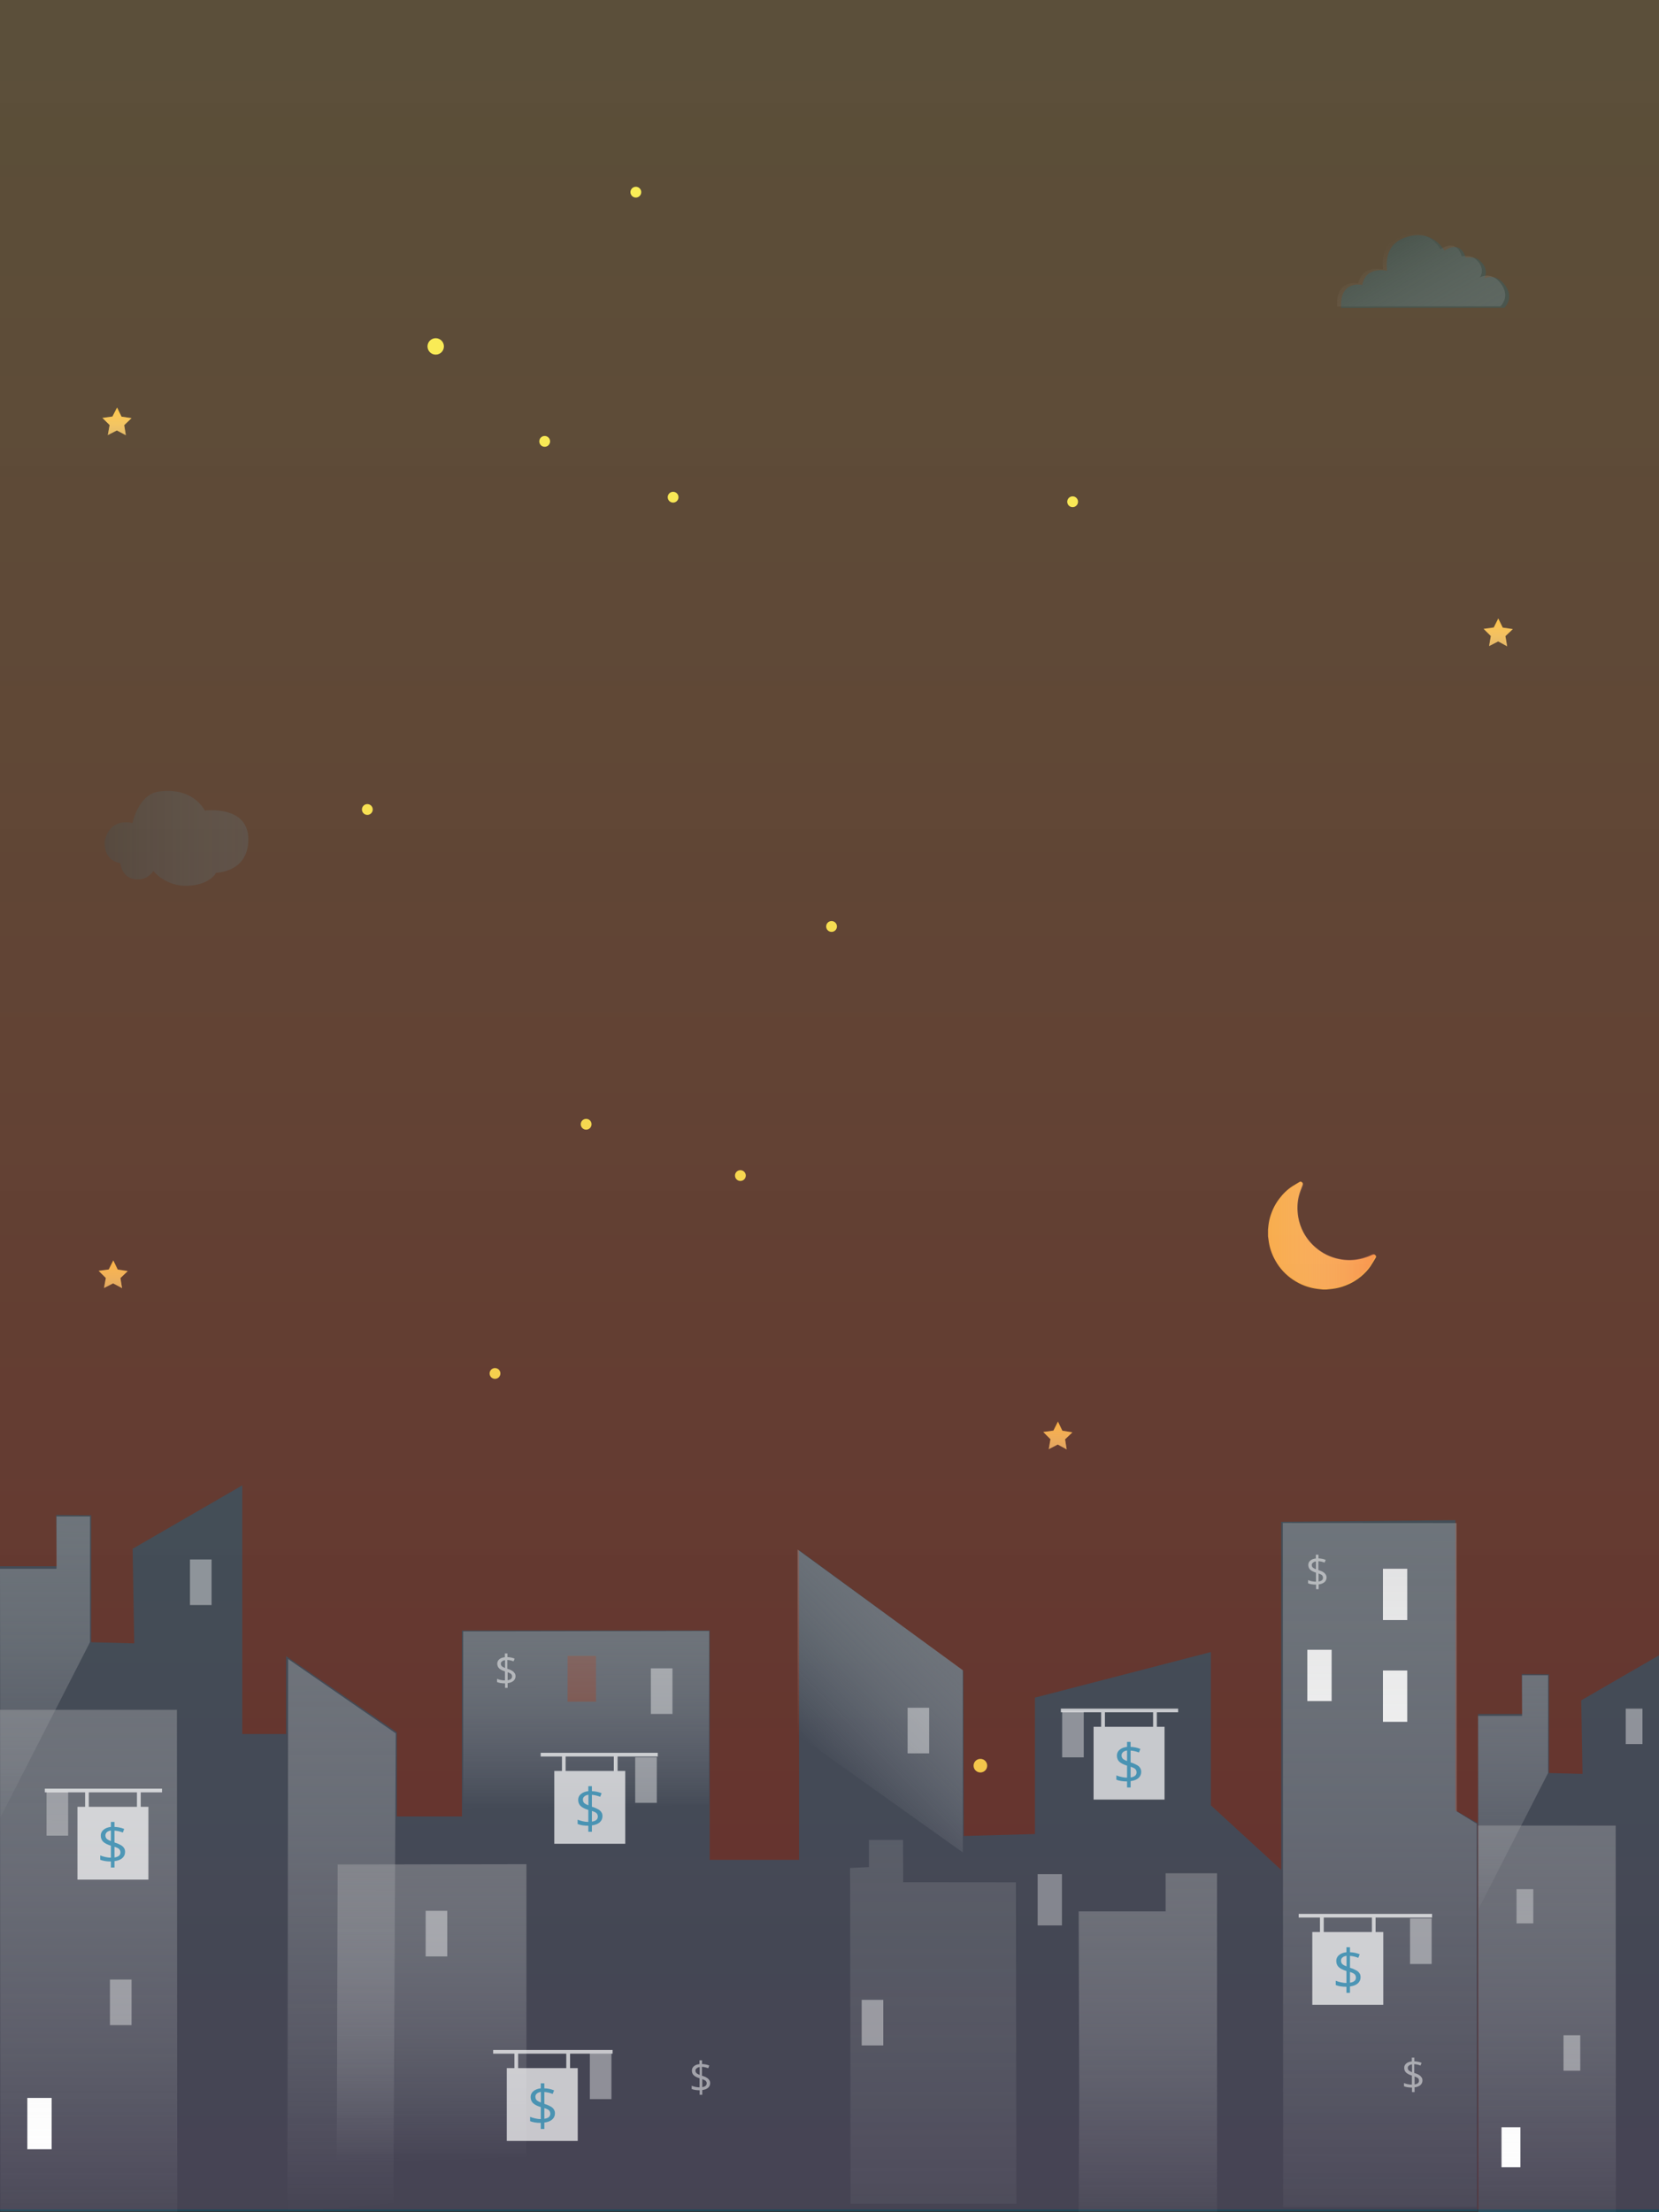 <?xml version="1.0" encoding="utf-8"?>
<!-- Generator: Adobe Illustrator 19.2.1, SVG Export Plug-In . SVG Version: 6.00 Build 0)  -->
<svg version="1.1" xmlns="http://www.w3.org/2000/svg" xmlns:xlink="http://www.w3.org/1999/xlink" x="0px" y="0px" width="1536px"
	 height="2048px" viewBox="0 0 1536 2048" style="enable-background:new 0 0 1536 2048;" xml:space="preserve">
<rect x="0" y="0" width="1536" height="2048" fill="#333333" stroke="none"/>
<style type="text/css">
	.st0{fill:#FFC757;}
	.st1{opacity:0.4;}
	.st2{fill:url(#SVGID_1_);}
	.st3{fill:#FFCF4A;}
	.st4{opacity:0.4;fill:url(#SVGID_2_);}
	.st5{opacity:0.4;fill:url(#SVGID_3_);}
	.st6{opacity:0.4;fill:url(#SVGID_4_);}
	.st7{opacity:0.4;fill:url(#SVGID_5_);}
	.st8{fill:#FBFF5A;}
	.st9{opacity:0.4;fill:url(#SVGID_6_);}
	.st10{opacity:0.33;fill:#0073a3;}
	.st11{fill:#FFFFFF;}
	.st12{opacity:0.34;fill:#FFFFFF;}
	.st13{fill:url(#SVGID_7_);}
	.st14{fill:url(#SVGID_8_);}
	.st15{fill:url(#SVGID_9_);}
	.st16{fill:url(#SVGID_10_);}
	.st17{fill:url(#SVGID_11_);}
	.st18{fill:url(#SVGID_12_);}
	.st19{fill:url(#SVGID_13_);}
	.st20{opacity:0.2;}
	.st21{fill:url(#SVGID_14_);}
	.st22{opacity:0.4;fill:#FFFFFF;}
	.st23{fill:url(#SVGID_15_);}
	.st24{opacity:0.2;fill:#0073a3;}
	.st25{opacity:0.4;fill:url(#SVGID_16_);}
	.st26{opacity:0.47;}
	.st27{opacity:0.4;fill:url(#SVGID_17_);}
	.st28{opacity:0.7;fill:#FFFFFF;}
	.st29{opacity:0.63;}
	.st30{fill:#0073a3;}
	.st31{opacity:0.5;}
	.st32{fill:url(#SVGID_18_);}
	.st33{fill:url(#SVGID_19_);}
</style>
<g id="Layer_4">
	<path class="st0" d="M1204.6,1093.9c1.8,1.1,2,1.7,1.2,3.7c-1.1,2.8-2.2,5.6-3,8.5c-1.9,6.8-2,13.6-0.9,20.5
		c0.9,5.1,2.5,9.9,4.9,14.4c2.9,5.4,6.7,10.1,11.4,14.1c6.2,5.3,13.3,8.8,21.3,10.5c7.5,1.6,14.9,1.4,22.3-0.6
		c2.9-0.8,5.8-1.8,8.5-3.1c1.9-0.9,2.6-0.7,3.7,0.9c0,0.4,0,0.7,0,1.1c-1.7,2.8-3.3,5.7-5.2,8.5c-2.4,3.5-5.3,6.5-8.5,9.2
		c-4.3,3.6-9,6.4-14.2,8.4c-4.2,1.7-8.6,2.8-13.1,3.3c-1.7,0.2-3.3,0.3-5,0.5c-1.1,0-2.1,0-3.2,0c-1.5-0.2-3.1-0.3-4.6-0.5
		c-8.4-1-16.1-3.9-23.1-8.6c-6.8-4.6-12.3-10.5-16.3-17.7c-3.3-5.9-5.5-12.2-6.3-19c-0.2-1.2-0.3-2.4-0.5-3.6c0-2,0-4,0-6.1
		c0-0.3,0.1-0.6,0.1-0.9c0.3-3.6,0.8-7.1,1.8-10.5c1.8-6.2,4.5-11.9,8.4-17c3.4-4.6,7.4-8.5,12.2-11.7c2.3-1.5,4.8-2.8,7.2-4.3
		C1204.1,1093.9,1204.3,1093.9,1204.6,1093.9z"/>
	<g class="st1">
		<linearGradient id="SVGID_1_" gradientUnits="userSpaceOnUse" x1="1175.155" y1="1143.871" x2="1273.193" y2="1143.871">
			<stop  offset="0" style="stop-color:#FFFFFF;stop-opacity:0"/>
			<stop  offset="0.21" style="stop-color:#FFE8E1;stop-opacity:0.21"/>
			<stop  offset="0.666" style="stop-color:#FFAC93;stop-opacity:0.666"/>
			<stop  offset="1" style="stop-color:#FF7E57"/>
		</linearGradient>
		<path class="st2" d="M1205.1,1094.9c1.8,1.1,1.9,1.7,1.2,3.6c-1.1,2.7-2.2,5.5-3,8.3c-1.8,6.6-2,13.4-0.9,20.2
			c0.8,5,2.5,9.7,4.9,14.1c2.8,5.3,6.6,9.9,11.2,13.8c6.1,5.2,13.1,8.6,20.9,10.3c7.3,1.5,14.6,1.4,21.8-0.6
			c2.9-0.8,5.7-1.8,8.4-3.1c1.9-0.9,2.5-0.7,3.7,0.9c0,0.4,0,0.7,0,1.1c-1.7,2.8-3.3,5.6-5.1,8.3c-2.3,3.4-5.2,6.4-8.4,9
			c-4.2,3.5-8.8,6.3-13.9,8.3c-4.1,1.6-8.4,2.7-12.8,3.2c-1.6,0.2-3.3,0.3-4.9,0.5c-1,0-2.1,0-3.1,0c-1.5-0.2-3-0.3-4.5-0.5
			c-8.2-1-15.8-3.8-22.6-8.5c-6.7-4.5-12-10.3-16-17.4c-3.3-5.8-5.4-12-6.2-18.7c-0.1-1.2-0.3-2.4-0.5-3.6c0-2,0-4,0-6
			c0-0.3,0.1-0.6,0.1-0.8c0.3-3.5,0.8-6.9,1.8-10.3c1.7-6.1,4.4-11.7,8.2-16.7c3.4-4.5,7.3-8.4,11.9-11.5c2.3-1.5,4.7-2.8,7-4.2
			C1204.5,1094.9,1204.8,1094.9,1205.1,1094.9z"/>
	</g>
	<g>
		<polygon class="st3" points="1383,580.9 1387.2,572.5 1391.3,581 1400.7,582.4 1393.8,588.9 1395.4,598.3 1387.1,593.8 
			1378.7,598.1 1380.3,588.8 1373.6,582.2 		"/>
		<linearGradient id="SVGID_2_" gradientUnits="userSpaceOnUse" x1="1387.152" y1="572.498" x2="1387.152" y2="598.255">
			<stop  offset="0" style="stop-color:#FFFFFF;stop-opacity:0"/>
			<stop  offset="1" style="stop-color:#ADAEB0"/>
		</linearGradient>
		<polygon class="st4" points="1383,580.9 1387.2,572.5 1391.3,581 1400.7,582.4 1393.8,588.9 1395.4,598.3 1387.1,593.8 
			1378.7,598.1 1380.3,588.8 1373.6,582.2 		"/>
	</g>
	<g>
		<g>
			<polygon class="st3" points="975.3,1324.4 979.5,1316 983.6,1324.5 992.9,1326 986.1,1332.5 987.6,1341.8 979.3,1337.3 
				971,1341.6 972.6,1332.4 965.9,1325.7 			"/>
			<linearGradient id="SVGID_3_" gradientUnits="userSpaceOnUse" x1="979.441" y1="1316.026" x2="979.441" y2="1341.784">
				<stop  offset="0" style="stop-color:#FFFFFF;stop-opacity:0"/>
				<stop  offset="1" style="stop-color:#ADAEB0"/>
			</linearGradient>
			<polygon class="st5" points="975.3,1324.4 979.5,1316 983.6,1324.5 992.9,1326 986.1,1332.5 987.6,1341.8 979.3,1337.3 
				971,1341.6 972.6,1332.4 965.9,1325.7 			"/>
		</g>
	</g>
	<g>
		<g>
			<polygon class="st3" points="104.1,385.6 108.4,377.2 112.5,385.7 121.8,387.1 115,393.6 116.5,402.9 108.2,398.5 99.8,402.8 
				101.5,393.5 94.8,386.9 			"/>
			<linearGradient id="SVGID_4_" gradientUnits="userSpaceOnUse" x1="108.282" y1="377.178" x2="108.282" y2="402.936">
				<stop  offset="0" style="stop-color:#FFFFFF;stop-opacity:0"/>
				<stop  offset="1" style="stop-color:#ADAEB0"/>
			</linearGradient>
			<polygon class="st6" points="104.1,385.6 108.4,377.2 112.5,385.7 121.8,387.1 115,393.6 116.5,402.9 108.2,398.5 99.8,402.8 
				101.5,393.5 94.8,386.9 			"/>
		</g>
	</g>
	<g>
		<g>
			<polygon class="st3" points="100.7,1175.2 104.9,1166.8 109,1175.3 118.3,1176.7 111.5,1183.2 113,1192.5 104.7,1188.1 
				96.3,1192.4 98,1183.1 91.3,1176.5 			"/>
			<linearGradient id="SVGID_5_" gradientUnits="userSpaceOnUse" x1="104.83" y1="1166.785" x2="104.83" y2="1192.543">
				<stop  offset="0" style="stop-color:#FFFFFF;stop-opacity:0"/>
				<stop  offset="1" style="stop-color:#ADAEB0"/>
			</linearGradient>
			<polygon class="st7" points="100.7,1175.2 104.9,1166.8 109,1175.3 118.3,1176.7 111.5,1183.2 113,1192.5 104.7,1188.1 
				96.3,1192.4 98,1183.1 91.3,1176.5 			"/>
		</g>
	</g>
	<circle class="st8" cx="403.4" cy="320.7" r="7.6"/>
	<circle class="st8" cx="340.1" cy="749.4" r="5"/>
	<circle class="st8" cx="769.9" cy="857.7" r="5"/>
	<circle class="st8" cx="685.5" cy="1088.3" r="5"/>
	<circle class="st8" cx="993.1" cy="464.5" r="5"/>
	<circle class="st8" cx="504.3" cy="408.6" r="5"/>
	<circle class="st8" cx="623.2" cy="460.3" r="5"/>
	<circle class="st8" cx="588.7" cy="177.9" r="5"/>
	<circle class="st8" cx="907.7" cy="1634.6" r="6.3"/>
	<circle class="st8" cx="458.3" cy="1271.5" r="5"/>
	<circle class="st8" cx="542.7" cy="1040.8" r="5"/>
</g>
<g id="Layer_3">
	<linearGradient id="SVGID_6_" gradientUnits="userSpaceOnUse" x1="768" y1="-5.214" x2="768" y2="2049.991">
		<stop  offset="0" style="stop-color:#F8C053;stop-opacity:0.5"/>
		<stop  offset="1" style="stop-color:#D81A1A;stop-opacity:0.8"/>
	</linearGradient>
	<rect y="-5.2" class="st9" width="1536" height="2050.6"/>
	<path class="st10" d="M1368,1687.8l-20.5-11.8v-268.7l-161.3,1.5v322.3l-65.1-59.8v-141.9l-162.9,42.2v126.3l-65.9,1.8l-0.4-152.9
		l-152.1-111.7v286.7h-82.7v-212.4H427.7v172.2h-60.3v-77.9l-102.5-70.5v72.1h-40.6v-230.2l-101.5,58.7l1.5,87.6l-39.9-1.1v-117.5
		l-32.4-0.3l0.6,47.5H0v597.2h1368V1687.8z M551.8,1575.4h-26.3v-42.4h26.3V1575.4z"/>
	<rect x="1210.4" y="1527.3" class="st11" width="22.5" height="47.5"/>
	<rect x="1280.4" y="1452.3" class="st11" width="22.5" height="47.5"/>
	<rect x="1280.4" y="1546.5" class="st11" width="22.5" height="47.5"/>
	<rect x="960.7" y="1735" class="st12" width="22.5" height="47.5"/>
	<rect x="25.3" y="1942.2" class="st11" width="22.5" height="47.5"/>
	<polygon class="st10" points="1537.3,1531.7 1464,1574.1 1465.2,1642.2 1434.1,1641.4 1434.1,1550 1408.9,1549.8 1409.4,1586.7 
		1368.5,1586.7 1368.5,2051.1 1537.3,2051.1 	"/>
	<rect x="1390.2" y="1969.4" class="st11" width="17.5" height="36.9"/>
</g>
<g id="Layer_1">
	<g class="st1">
		
			<linearGradient id="SVGID_7_" gradientUnits="userSpaceOnUse" x1="603.923" y1="-3639.276" x2="603.531" y2="-3356.706" gradientTransform="matrix(-1.258 1.744209e-03 -3.426255e-03 -2.472 2024.964 -6889.666)">
			<stop  offset="0" style="stop-color:#FFFFFF;stop-opacity:0"/>
			<stop  offset="1" style="stop-color:#ADAEB0"/>
		</linearGradient>
		<polygon class="st13" points="1367.2,2043.3 1367.2,1688.4 1348.8,1677 1348.6,1410 1187.7,1409.9 1188,2043.3 		"/>
	</g>
	<g class="st1">
		
			<linearGradient id="SVGID_8_" gradientUnits="userSpaceOnUse" x1="1790.938" y1="-15626.059" x2="1788.016" y2="-13517.864" gradientTransform="matrix(-0.842 1.166606e-03 -3.370158e-04 -0.243 1817.36 -1750.041)">
			<stop  offset="0" style="stop-color:#FFFFFF;stop-opacity:0"/>
			<stop  offset="1" style="stop-color:#ADAEB0"/>
		</linearGradient>
		<polygon class="st14" points="266.1,2048 266.8,1535.9 366.4,1604.7 364.2,2039.6 		"/>
	</g>
	<g class="st1">
		
			<linearGradient id="SVGID_9_" gradientUnits="userSpaceOnUse" x1="1293.221" y1="-5223.043" x2="1292.993" y2="-5058.382" gradientTransform="matrix(-1.337 1.853679e-03 -2.337203e-03 -1.686 2116.663 -6806.288)">
			<stop  offset="0" style="stop-color:#FFFFFF;stop-opacity:0"/>
			<stop  offset="1" style="stop-color:#ADAEB0"/>
		</linearGradient>
		<polygon class="st15" points="311.8,2003.4 312.6,1726.1 487.4,1725.8 487.4,1996.6 		"/>
	</g>
	<g class="st1">
		
			<linearGradient id="SVGID_10_" gradientUnits="userSpaceOnUse" x1="78.55" y1="1628.593" x2="-28.46" y2="1521.583" gradientTransform="matrix(-1 0 0 1 839.497 0)">
			<stop  offset="0" style="stop-color:#FFFFFF;stop-opacity:0"/>
			<stop  offset="1" style="stop-color:#ADAEB0"/>
		</linearGradient>
		<polygon class="st16" points="891.4,1546.2 738.4,1434.5 738.4,1606 891.4,1714.9 		"/>
	</g>
	<g class="st1">
		
			<linearGradient id="SVGID_11_" gradientUnits="userSpaceOnUse" x1="1028.096" y1="-5003.623" x2="1027.868" y2="-4838.804" gradientTransform="matrix(-1.743 2.415622e-03 -1.386494e-03 -1 2327.519 -3331.276)">
			<stop  offset="0" style="stop-color:#FFFFFF;stop-opacity:0"/>
			<stop  offset="1" style="stop-color:#ADAEB0"/>
		</linearGradient>
		<polygon class="st17" points="428.8,1674.9 428.8,1510.3 656.6,1509.9 656.4,1670.7 		"/>
	</g>
	<g class="st1">
		
			<linearGradient id="SVGID_12_" gradientUnits="userSpaceOnUse" x1="1586.07" y1="-3478.241" x2="1585.898" y2="-3353.565" gradientTransform="matrix(-1.258 1.744209e-03 -3.426255e-03 -2.472 2024.964 -6889.666)">
			<stop  offset="0" style="stop-color:#FFFFFF;stop-opacity:0"/>
			<stop  offset="1" style="stop-color:#ADAEB0"/>
		</linearGradient>
		<polygon class="st18" points="0,1683.3 83.3,1520.3 83.3,1452.3 83.3,1403.9 52.3,1403.9 52.3,1452.3 0,1452.3 0.3,1683.3 		"/>
	</g>
	<g class="st1">
		
			<linearGradient id="SVGID_13_" gradientUnits="userSpaceOnUse" x1="774.725" y1="-3627.775" x2="774.531" y2="-3487.724" gradientTransform="matrix(-1.258 1.744209e-03 -3.426255e-03 -2.472 2024.964 -6889.666)">
			<stop  offset="0" style="stop-color:#FFFFFF;stop-opacity:0"/>
			<stop  offset="1" style="stop-color:#ADAEB0"/>
		</linearGradient>
		<polygon class="st19" points="998.7,2048 1126.8,2048 1126.8,1769.6 1126.8,1734.2 1079.2,1734.2 1079.2,1769.5 998.7,1769.5 
			999.2,1938.4 		"/>
	</g>
	<g class="st20">
		<linearGradient id="SVGID_14_" gradientUnits="userSpaceOnUse" x1="864.038" y1="2152.088" x2="864.038" y2="1703.397">
			<stop  offset="0" style="stop-color:#FFFFFF;stop-opacity:0"/>
			<stop  offset="1" style="stop-color:#ADAEB0"/>
		</linearGradient>
		<polygon class="st21" points="787.5,2040.2 941,2040.2 940.6,1742.6 836.2,1742.5 836.1,1703.4 804.5,1703.4 804.5,1728.5 
			787,1729.3 787.1,1744 		"/>
	</g>
	<rect x="175.9" y="1443.7" class="st22" width="20" height="42.2"/>
	<rect x="43.1" y="1658.7" class="st22" width="20" height="40.7"/>
	<rect x="101.8" y="1832.6" class="st22" width="20" height="42.2"/>
	<rect x="840.3" y="1581" class="st22" width="20" height="42.2"/>
	<rect x="797.8" y="1851.4" class="st22" width="20" height="42.2"/>
	<rect x="394.1" y="1769" class="st22" width="20" height="42.2"/>
	<rect x="588.1" y="1626.8" class="st22" width="20" height="42.2"/>
	<rect x="602.6" y="1544.5" class="st22" width="20" height="42.2"/>
	<g class="st1">
		
			<linearGradient id="SVGID_15_" gradientUnits="userSpaceOnUse" x1="1554.309" y1="-3633.525" x2="1554.021" y2="-3425.978" gradientTransform="matrix(-1.258 1.744209e-03 -3.426255e-03 -2.472 2024.964 -6889.666)">
			<stop  offset="0" style="stop-color:#FFFFFF;stop-opacity:0"/>
			<stop  offset="1" style="stop-color:#ADAEB0"/>
		</linearGradient>
		<polygon class="st23" points="164.1,2048 163.8,1582.9 0,1582.9 0.3,2048 		"/>
	</g>
	<rect x="546.1" y="1901.1" class="st22" width="20" height="42.2"/>
	<rect x="983.4" y="1584.7" class="st22" width="20" height="42.2"/>
	<g>
		<path class="st24" d="M1271.9,284.9h120.9c0,0,9.7-8.6,0.7-20.8c-9-12.3-19.5-6.1-19.5-6.1s4.9-7.1-2-14.8
			c-4.2-4.7-7.1-5.2-15.1-4.8c0,0-3.5-16.7-19.6-6.4c0,0-11.4-21.6-37.4-11.7c-16.1,6.1-16.6,20.7-15.7,30.4c0,0-19.6-4.9-22.9,13.1
			c0,0-21.2-4.9-19.6,21.2H1271.9z"/>
		<linearGradient id="SVGID_16_" gradientUnits="userSpaceOnUse" x1="1285.799" y1="224.395" x2="1337.229" y2="313.474">
			<stop  offset="0" style="stop-color:#FFFFFF;stop-opacity:0"/>
			<stop  offset="0.995" style="stop-color:#ADAEB0;stop-opacity:0.5"/>
		</linearGradient>
		<path class="st25" d="M1268.2,283.6h120.9c0,0,9.7-8.6,0.7-20.8s-19.5-6.1-19.5-6.1s4.9-7.1-2-14.8c-4.2-4.7-7.1-5.2-15.1-4.8
			c0,0-3.5-16.7-19.6-6.4c0,0-11.4-21.6-37.4-11.7c-16.1,6.1-16.6,20.7-15.7,30.4c0,0-19.6-4.9-22.9,13.1c0,0-21.2-4.9-19.6,21.2
			H1268.2z"/>
	</g>
	<g class="st26">
		<path class="st24" d="M189.6,750.4c0,0-10.6-22.4-43-17.5c-18.7,2.8-23.9,29.1-23.9,29.1s-20.2-6.1-25.7,16.2
			c0,0-2.5,18.1,14.4,20.8c0,0,1,12.9,12.9,14.9c11.9,2,17.7-7.5,17.7-7.5s11.4,14.4,31.7,13.6c21.3-0.9,26.3-12,26.3-12
			s30.8-0.3,29.9-32.2C229,745.2,189.6,750.4,189.6,750.4z"/>
		<linearGradient id="SVGID_17_" gradientUnits="userSpaceOnUse" x1="96.874" y1="776.091" x2="229.917" y2="776.091">
			<stop  offset="0" style="stop-color:#FFFFFF;stop-opacity:0"/>
			<stop  offset="0.995" style="stop-color:#ADAEB0;stop-opacity:0.5"/>
		</linearGradient>
		<path class="st27" d="M189.6,750.4c0,0-10.6-22.4-43-17.5c-18.7,2.8-23.9,29.1-23.9,29.1s-20.2-6.1-25.7,16.2
			c0,0-2.5,18.1,14.4,20.8c0,0,1,12.9,12.9,14.9c11.9,2,17.7-7.5,17.7-7.5s11.4,14.4,31.7,13.6c21.3-0.9,26.3-12,26.3-12
			s30.8-0.3,29.9-32.2C229,745.2,189.6,750.4,189.6,750.4z"/>
	</g>
	<path class="st28" d="M527.7,1901.2h39.5v-3.4H456.6v3.4h19.7v13.4h-7.1v67.4h65.7v-67.4h-7.1V1901.2z M479.7,1901.2h44.6v13.4
		h-44.6V1901.2z"/>
	<g class="st29">
		<path class="st30" d="M513.8,1956.5c0,2.3-0.9,4.2-2.6,5.7s-4.1,2.4-7.2,2.8v5.9h-3.3v-5.6c-1.9,0-3.7-0.1-5.5-0.4
			c-1.8-0.3-3.2-0.7-4.4-1.2v-4c1.4,0.6,3,1.1,4.9,1.5c1.8,0.4,3.5,0.6,5,0.6v-11.1c-3.5-1.1-5.9-2.4-7.3-3.8
			c-1.4-1.5-2.1-3.3-2.1-5.6c0-2.2,0.9-4,2.6-5.4c1.7-1.4,4-2.3,6.8-2.6v-4.6h3.3v4.6c3.1,0.1,6.1,0.7,9,1.9l-1.3,3.3
			c-2.5-1-5.1-1.6-7.7-1.8v11c2.7,0.8,4.6,1.7,6,2.5c1.3,0.8,2.3,1.7,2.9,2.8S513.8,1955,513.8,1956.5z M495.7,1941.1
			c0,1.3,0.4,2.3,1.1,3.1c0.8,0.8,2.1,1.5,4,2.2v-9.8c-1.7,0.3-2.9,0.8-3.8,1.6C496.1,1939,495.7,1939.9,495.7,1941.1z
			 M509.5,1956.8c0-1.2-0.4-2.2-1.1-3s-2.2-1.5-4.4-2.2v9.9C507.7,1961,509.5,1959.4,509.5,1956.8z"/>
	</g>
	<path class="st28" d="M78.8,1672.7h-7.1v67.4h65.7v-67.4h-7.1v-13.4H150v-3.4H41.5v3.4h37.3V1672.7z M126.8,1672.7H82.2v-13.4h44.6
		V1672.7z"/>
	<g class="st29">
		<path class="st30" d="M115.8,1714.5c0,2.3-0.9,4.2-2.6,5.7s-4.1,2.4-7.2,2.8v5.9h-3.3v-5.6c-1.9,0-3.7-0.1-5.5-0.4
			c-1.8-0.3-3.2-0.7-4.4-1.2v-4c1.4,0.6,3,1.1,4.9,1.5c1.8,0.4,3.5,0.6,5,0.6v-11.1c-3.5-1.1-5.9-2.4-7.3-3.8
			c-1.4-1.5-2.1-3.3-2.1-5.6c0-2.2,0.9-4,2.6-5.4c1.7-1.4,4-2.3,6.8-2.6v-4.6h3.3v4.6c3.1,0.1,6.1,0.7,9,1.9l-1.3,3.3
			c-2.5-1-5.1-1.6-7.7-1.8v11c2.7,0.8,4.6,1.7,6,2.5c1.3,0.8,2.3,1.7,2.9,2.8C115.5,1711.8,115.8,1713,115.8,1714.5z M97.6,1699.1
			c0,1.3,0.4,2.3,1.1,3.1c0.8,0.8,2.1,1.5,4,2.2v-9.8c-1.7,0.3-2.9,0.8-3.8,1.6C98.1,1697,97.6,1698,97.6,1699.1z M111.5,1714.9
			c0-1.2-0.4-2.2-1.1-3s-2.2-1.5-4.4-2.2v9.9C109.7,1719,111.5,1717.5,111.5,1714.9z"/>
	</g>
	<path class="st28" d="M571.7,1626.1h37.3v-3.4H500.6v3.4h19.7v13.4h-7.1v67.4h65.7v-67.4h-7.1V1626.1z M523.7,1626.1h44.6v13.4
		h-44.6V1626.1z"/>
	<g class="st29">
		<path class="st30" d="M557.8,1681.4c0,2.3-0.9,4.2-2.6,5.7c-1.7,1.5-4.1,2.4-7.2,2.8v5.9h-3.3v-5.6c-1.9,0-3.7-0.1-5.5-0.4
			c-1.8-0.3-3.2-0.7-4.4-1.2v-4c1.4,0.6,3,1.1,4.9,1.5c1.8,0.4,3.5,0.6,5,0.6v-11.1c-3.5-1.1-5.9-2.4-7.3-3.8
			c-1.4-1.5-2.1-3.3-2.1-5.6c0-2.2,0.9-4,2.6-5.4c1.7-1.4,4-2.3,6.8-2.6v-4.6h3.3v4.6c3.1,0.1,6.1,0.7,9,1.9l-1.3,3.3
			c-2.5-1-5.1-1.6-7.7-1.8v11c2.7,0.8,4.6,1.7,6,2.5c1.3,0.8,2.3,1.7,2.9,2.8C557.5,1678.7,557.8,1679.9,557.8,1681.4z M539.7,1666
			c0,1.3,0.4,2.3,1.1,3.1c0.8,0.8,2.1,1.5,4,2.2v-9.8c-1.7,0.3-2.9,0.8-3.8,1.6S539.7,1664.8,539.7,1666z M553.5,1681.7
			c0-1.2-0.4-2.2-1.1-3s-2.2-1.5-4.4-2.2v9.9C551.7,1685.9,553.5,1684.3,553.5,1681.7z"/>
	</g>
	<path class="st28" d="M1019.6,1598.6h-7.1v67.4h65.7v-67.4h-7.1v-13.4h19.7v-3.4H982.2v3.4h37.3V1598.6z M1067.6,1598.6H1023v-13.4
		h44.6V1598.6z"/>
	<g class="st29">
		<path class="st30" d="M1056.6,1640.4c0,2.3-0.9,4.2-2.6,5.7s-4.1,2.4-7.2,2.8v5.9h-3.3v-5.6c-1.9,0-3.7-0.1-5.5-0.4
			c-1.8-0.3-3.2-0.7-4.4-1.2v-4c1.4,0.6,3,1.1,4.9,1.5c1.8,0.4,3.5,0.6,5,0.6v-11.1c-3.5-1.1-5.9-2.4-7.3-3.8s-2.1-3.3-2.1-5.6
			c0-2.2,0.9-4,2.6-5.4c1.7-1.4,4-2.3,6.8-2.6v-4.6h3.3v4.6c3.1,0.1,6.1,0.7,9,1.9l-1.3,3.3c-2.5-1-5.1-1.6-7.7-1.8v11
			c2.7,0.8,4.6,1.7,6,2.5s2.3,1.7,2.9,2.8C1056.3,1637.7,1056.6,1639,1056.6,1640.4z M1038.4,1625c0,1.3,0.4,2.3,1.1,3.1
			c0.8,0.8,2.1,1.5,4,2.2v-9.8c-1.7,0.3-2.9,0.8-3.8,1.6C1038.9,1622.9,1038.4,1623.9,1038.4,1625z M1052.3,1640.8
			c0-1.2-0.4-2.2-1.1-3s-2.2-1.5-4.4-2.2v9.9C1050.5,1644.9,1052.3,1643.4,1052.3,1640.8z"/>
	</g>
	<path class="st28" d="M1273.6,1775.2h52.3v-3.4h-123.5v3.4h19.7v13.4h-7.1v67.4h65.7v-67.4h-7.1V1775.2z M1225.6,1775.2h44.6v13.4
		h-44.6V1775.2z"/>
	<g class="st29">
		<path class="st30" d="M1259.7,1830.5c0,2.3-0.9,4.2-2.6,5.7c-1.7,1.5-4.1,2.4-7.2,2.8v5.9h-3.3v-5.6c-1.9,0-3.7-0.1-5.5-0.4
			s-3.2-0.7-4.4-1.2v-4c1.4,0.6,3,1.1,4.9,1.5c1.8,0.4,3.5,0.6,5,0.6v-11.1c-3.5-1.1-5.9-2.4-7.3-3.8s-2.1-3.3-2.1-5.6
			c0-2.2,0.9-4,2.6-5.4c1.7-1.4,4-2.3,6.8-2.6v-4.6h3.3v4.6c3.1,0.1,6.1,0.7,9,1.9l-1.3,3.3c-2.5-1-5.1-1.6-7.7-1.8v11
			c2.7,0.8,4.6,1.7,6,2.5s2.3,1.7,2.9,2.8C1259.4,1827.7,1259.7,1829,1259.7,1830.5z M1241.6,1815.1c0,1.3,0.4,2.3,1.1,3.1
			c0.8,0.8,2.1,1.5,4,2.2v-9.8c-1.7,0.3-2.9,0.8-3.8,1.6S1241.6,1813.9,1241.6,1815.1z M1255.4,1830.8c0-1.2-0.4-2.2-1.1-3
			s-2.2-1.5-4.4-2.2v9.9C1253.6,1835,1255.4,1833.4,1255.4,1830.8z"/>
	</g>
	<g class="st31">
		<path class="st11" d="M657.5,1928.5c0,1.7-0.6,3.1-1.9,4.3c-1.3,1.1-3.1,1.8-5.4,2.1v4.4h-2.4v-4.2c-1.4,0-2.8-0.1-4.1-0.3
			c-1.3-0.2-2.4-0.5-3.3-0.9v-3c1.1,0.5,2.3,0.9,3.6,1.1c1.4,0.3,2.6,0.4,3.7,0.4v-8.4c-2.6-0.8-4.4-1.8-5.5-2.9s-1.6-2.5-1.6-4.2
			c0-1.7,0.6-3,1.9-4.1c1.3-1.1,3-1.7,5.1-1.9v-3.5h2.4v3.4c2.3,0.1,4.6,0.5,6.7,1.4l-1,2.5c-1.9-0.7-3.8-1.2-5.8-1.3v8.2
			c2,0.6,3.5,1.2,4.5,1.9c1,0.6,1.7,1.3,2.2,2.1C657.2,1926.4,657.5,1927.3,657.5,1928.5z M643.9,1916.9c0,1,0.3,1.7,0.9,2.3
			s1.6,1.1,3,1.7v-7.3c-1.3,0.2-2.2,0.6-2.8,1.2C644.2,1915.3,643.9,1916,643.9,1916.9z M654.3,1928.7c0-0.9-0.3-1.6-0.8-2.2
			c-0.6-0.6-1.7-1.1-3.3-1.7v7.4C652.9,1931.8,654.3,1930.6,654.3,1928.7z"/>
	</g>
	<g class="st31">
		<path class="st11" d="M1228.2,1460.4c0,1.7-0.6,3.1-1.9,4.3c-1.3,1.1-3.1,1.8-5.4,2.1v4.4h-2.4v-4.2c-1.4,0-2.8-0.1-4.1-0.3
			s-2.4-0.5-3.3-0.9v-3c1.1,0.5,2.3,0.9,3.6,1.1c1.4,0.3,2.6,0.4,3.7,0.4v-8.4c-2.6-0.8-4.4-1.8-5.5-2.9c-1-1.1-1.6-2.5-1.6-4.2
			c0-1.7,0.6-3,1.9-4.1c1.3-1.1,3-1.7,5.1-1.9v-3.5h2.4v3.4c2.3,0.1,4.6,0.5,6.7,1.4l-1,2.5c-1.9-0.7-3.8-1.2-5.8-1.3v8.2
			c2,0.6,3.5,1.2,4.5,1.9c1,0.6,1.7,1.3,2.2,2.1S1228.2,1459.2,1228.2,1460.4z M1214.5,1448.8c0,1,0.3,1.7,0.9,2.3
			c0.6,0.6,1.6,1.1,3,1.7v-7.3c-1.3,0.2-2.2,0.6-2.8,1.2C1214.9,1447.2,1214.5,1447.9,1214.5,1448.8z M1224.9,1460.6
			c0-0.9-0.3-1.6-0.8-2.2s-1.7-1.1-3.3-1.7v7.4C1223.6,1463.7,1224.9,1462.6,1224.9,1460.6z"/>
	</g>
	<g class="st31">
		<path class="st11" d="M477.3,1551.8c0,1.7-0.6,3.1-1.9,4.3c-1.3,1.1-3.1,1.8-5.4,2.1v4.4h-2.4v-4.2c-1.4,0-2.8-0.1-4.1-0.3
			s-2.4-0.5-3.3-0.9v-3c1.1,0.5,2.3,0.9,3.6,1.1c1.4,0.3,2.6,0.4,3.7,0.4v-8.4c-2.6-0.8-4.4-1.8-5.5-2.9c-1-1.1-1.6-2.5-1.6-4.2
			c0-1.7,0.6-3,1.9-4.1c1.3-1.1,3-1.7,5.1-1.9v-3.5h2.4v3.4c2.3,0.1,4.6,0.5,6.7,1.4l-1,2.5c-1.9-0.7-3.8-1.2-5.8-1.3v8.2
			c2,0.6,3.5,1.2,4.5,1.9c1,0.6,1.7,1.3,2.2,2.1C477.1,1549.7,477.3,1550.6,477.3,1551.8z M463.7,1540.2c0,1,0.3,1.7,0.9,2.3
			c0.6,0.6,1.6,1.1,3,1.7v-7.3c-1.3,0.2-2.2,0.6-2.8,1.2C464,1538.6,463.7,1539.3,463.7,1540.2z M474.1,1552c0-0.9-0.3-1.6-0.8-2.2
			c-0.6-0.6-1.7-1.1-3.3-1.7v7.4C472.7,1555.1,474.1,1553.9,474.1,1552z"/>
	</g>
	<g class="st31">
		<path class="st11" d="M1317,1926c0,1.7-0.6,3.1-1.9,4.3c-1.3,1.1-3.1,1.8-5.4,2.1v4.4h-2.4v-4.2c-1.4,0-2.8-0.1-4.1-0.3
			c-1.3-0.2-2.4-0.5-3.3-0.9v-3c1.1,0.5,2.3,0.9,3.6,1.1c1.4,0.3,2.6,0.4,3.7,0.4v-8.4c-2.6-0.8-4.4-1.8-5.5-2.9
			c-1-1.1-1.6-2.5-1.6-4.2c0-1.7,0.6-3,1.9-4.1c1.3-1.1,3-1.7,5.1-1.9v-3.5h2.4v3.4c2.3,0.1,4.6,0.5,6.7,1.4l-1,2.5
			c-1.9-0.7-3.8-1.2-5.8-1.3v8.2c2,0.6,3.5,1.2,4.5,1.9c1,0.6,1.7,1.3,2.2,2.1C1316.8,1923.9,1317,1924.9,1317,1926z M1303.4,1914.4
			c0,1,0.3,1.7,0.9,2.3c0.6,0.6,1.6,1.1,3,1.7v-7.3c-1.3,0.2-2.2,0.6-2.8,1.2C1303.7,1912.8,1303.4,1913.6,1303.4,1914.4z
			 M1313.8,1926.2c0-0.9-0.3-1.6-0.8-2.2c-0.6-0.6-1.7-1.1-3.3-1.7v7.4C1312.4,1929.3,1313.8,1928.2,1313.8,1926.2z"/>
	</g>
	<rect x="1305.5" y="1776" class="st22" width="20" height="42.2"/>
	<g class="st1">
		
			<linearGradient id="SVGID_18_" gradientUnits="userSpaceOnUse" x1="505.613" y1="-3510.712" x2="505.478" y2="-3413.768" gradientTransform="matrix(-1.258 1.744209e-03 -3.426255e-03 -2.472 2024.964 -6889.666)">
			<stop  offset="0" style="stop-color:#FFFFFF;stop-opacity:0"/>
			<stop  offset="1" style="stop-color:#ADAEB0"/>
		</linearGradient>
		<polygon class="st32" points="1368.5,1768.1 1433.3,1641.4 1433.3,1588.5 1433.3,1550.9 1409.2,1550.9 1409.2,1588.5 
			1368.5,1588.5 1368.8,1768.1 		"/>
	</g>
	<rect x="1505.2" y="1581.8" class="st22" width="15.5" height="32.8"/>
	<rect x="1404.1" y="1748.9" class="st22" width="15.5" height="31.7"/>
	<rect x="1447.6" y="1884.2" class="st22" width="15.5" height="32.8"/>
	<g class="st1">
		
			<linearGradient id="SVGID_19_" gradientUnits="userSpaceOnUse" x1="480.916" y1="-3631.456" x2="480.692" y2="-3470.074" gradientTransform="matrix(-1.258 1.744209e-03 -3.426255e-03 -2.472 2024.964 -6889.666)">
			<stop  offset="0" style="stop-color:#FFFFFF;stop-opacity:0"/>
			<stop  offset="1" style="stop-color:#ADAEB0"/>
		</linearGradient>
		<polygon class="st33" points="1496.1,2051.7 1495.9,1690.1 1368.5,1690 1368.8,2051.7 		"/>
	</g>
</g>
<g id="Layer_2">
</g>
</svg>
